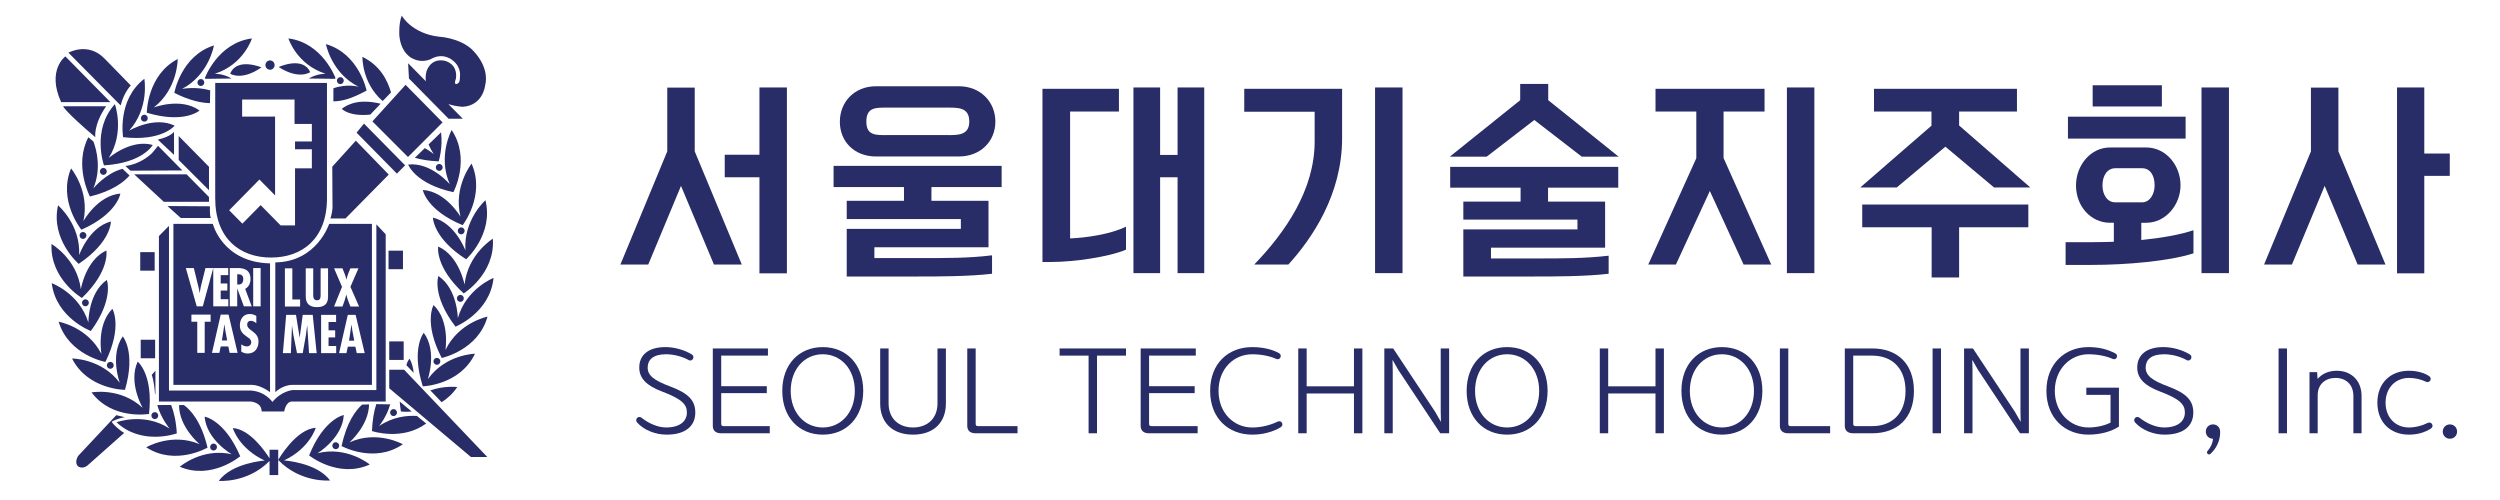 <?xml version="1.0" encoding="utf-8"?>
<!-- Generator: Adobe Illustrator 16.0.0, SVG Export Plug-In . SVG Version: 6.00 Build 0)  -->
<!DOCTYPE svg PUBLIC "-//W3C//DTD SVG 1.1//EN" "http://www.w3.org/Graphics/SVG/1.1/DTD/svg11.dtd">
<svg version="1.1" id="Layer_1" xmlns="http://www.w3.org/2000/svg" xmlns:xlink="http://www.w3.org/1999/xlink" x="0px" y="0px"
	 width="280px" height="56px" viewBox="0 0 280 56" enable-background="new 0 0 280 56" xml:space="preserve">
<g>
	<path fill="#282C67" d="M79.962,29.627l-3.69-8.808l-3.668,8.808h-3.119l5.249-12.673V9.815h3.075v7.138l5.271,12.673H79.962z
		 M85.058,30.615V19.853H81.17v-2.526h3.888V9.793h3.075v20.822H85.058z"/>
	<path fill="#282C67" d="M94.833,30.967v-5.337h12.783v-1.098H94.833v-2.043h6.413v-1.537h-7.885v-2.372h18.823v2.372h-7.863v1.537
		h6.392v5.206H97.93v1.208h5.118c2.79,0,5.447,0.022,8.061-0.308v2.065c-2.592,0.308-6.193,0.308-8.258,0.308H94.833z
		 M98.106,17.525c-2.394,0-4.042-1.647-4.042-3.888s1.647-3.976,4.042-3.976h9.291c2.394,0,4.085,1.735,4.085,3.954
		c0,2.24-1.691,3.91-4.085,3.91H98.106z M105.969,15.131c1.208,0,2.591,0.087,2.591-1.516c0-1.647-1.318-1.56-2.591-1.56h-6.545
		c-1.274,0-2.394-0.088-2.394,1.56c0,1.603,1.098,1.516,2.394,1.516H105.969z"/>
	<path fill="#282C67" d="M116.755,9.947h8.566v2.548h-5.469v14.21c1.867-0.088,4.502-0.461,6.26-1.318v2.57
		c-1.911,0.834-5.93,1.384-8.302,1.384h-1.054V9.947z M126.946,30.594v-20.8h2.987v7.555h1.955V9.793h2.987v20.8h-2.987V19.853
		h-1.955v10.741H126.946z"/>
	<path fill="#282C67" d="M139.357,9.947h10.959v5.535c0,6.304-3.359,11.224-6.018,14.145h-3.822
		c3.449-3.581,6.765-8.325,6.765-13.793v-3.316h-7.885V9.947z M154.007,30.594v-20.8h3.075v20.8H154.007z"/>
	<path fill="#282C67" d="M177.158,17.547l-5.315-4.107l-5.337,4.107h-4.129l7.885-6.326V9.398h3.141v1.823l7.885,6.326H177.158z
		 M163.893,30.967v-5.271h12.782v-1.098h-12.782v-2.021h6.413v-1.56h-7.886v-2.328h18.823v2.328h-7.862v1.56h6.391v5.161h-12.783
		v1.208h5.118c2.79,0,5.446,0,8.061-0.307v2.021c-2.592,0.308-6.193,0.308-8.259,0.308H163.893z"/>
	<path fill="#282C67" d="M185.418,9.947h12.212v2.548h-4.591V17.7l5.338,11.927h-3.098l-3.777-8.237l-3.8,8.237h-3.097l5.381-11.905
		v-5.227h-4.568V9.947z M200.133,30.594v-20.8h3.076v20.8H200.133z"/>
	<path fill="#282C67" d="M209.887,12.495V9.947h16.012v2.548h-6.479v1.559l7.973,6.941h-4.063l-5.447-4.568l-5.446,4.568h-4.086
		l7.973-6.919v-1.581H209.887z M216.344,31.076v-5.623h-7.775v-2.548h18.604v2.548h-7.752v5.623H216.344z"/>
	<path fill="#282C67" d="M239.825,24.949v1.933c2.218-0.22,4.37-0.593,5.843-1.099v2.592c-2.746,0.879-7.49,1.296-11.465,1.296
		h-2.855v-2.548h3.053c0.769,0,1.559-0.022,2.35-0.043v-2.13h-0.417c-2.196,0-3.821-1.889-3.821-4.173
		c0-2.262,1.625-4.261,3.821-4.261h4.041c2.196,0,3.844,1.977,3.844,4.239c0,2.174-1.647,4.195-3.844,4.195H239.825z M231.61,13.066
		h13.179v2.46H231.61V13.066z M234.378,9.552h7.753v2.372h-7.753V9.552z M239.913,22.664c0.856,0,1.405-0.9,1.405-1.911
		c0-1.077-0.482-1.911-1.405-1.911h-2.987c-0.922,0-1.449,0.834-1.449,1.911c0,1.054,0.527,1.911,1.449,1.911H239.913z
		 M246.568,30.594v-20.8h3.074v20.8H246.568z"/>
	<path fill="#282C67" d="M264.053,29.627l-3.689-8.808l-3.668,8.808h-3.119l5.249-12.673V9.815h3.075v7.138l5.271,12.673H264.053z
		 M268.467,30.615V9.793h3.053v7.402h2.855v2.503h-2.855v10.917H268.467z"/>
</g>
<g>
	<path fill="#282C67" d="M74.601,39.677c-1.477,0-2.063,0.637-2.063,1.49c0,0.903,0.738,1.452,2.546,2.126
		c2.05,0.765,2.789,1.58,2.789,2.916c0,1.503-1.095,2.471-3.209,2.471c-1.248,0-2.521-0.496-3.298-1.35
		c-0.318-0.344,0.102-0.84,0.497-0.535c0.815,0.65,1.847,1.082,2.738,1.082c1.528,0,2.331-0.688,2.331-1.668
		c0-0.865-0.471-1.489-2.776-2.355c-1.732-0.649-2.56-1.477-2.56-2.687c0-1.351,0.955-2.292,2.941-2.292
		c0.98,0,2.101,0.305,2.954,0.827c0.395,0.242,0.051,0.866-0.369,0.624C76.447,39.944,75.479,39.677,74.601,39.677z"/>
	<path fill="#282C67" d="M80.764,48.527c-0.573,0-0.93-0.28-0.93-0.828v-8.672h6.176v0.803h-5.234v3.425h5.106v0.776h-5.106v3.439
		c0,0.178,0.077,0.254,0.255,0.254h5.183v0.803H80.764z"/>
	<path fill="#282C67" d="M92.149,48.68c-2.649,0-4.534-1.923-4.534-4.902c0-2.98,1.885-4.902,4.534-4.902
		c2.648,0,4.533,1.922,4.533,4.902C96.682,46.757,94.797,48.68,92.149,48.68z M92.149,47.877c2.05,0,3.591-1.68,3.591-4.1
		s-1.541-4.101-3.591-4.101c-2.05,0-3.591,1.681-3.591,4.101S90.099,47.877,92.149,47.877z"/>
	<path fill="#282C67" d="M105.94,39.027v6.163c0,2.127-1.362,3.489-3.68,3.489c-2.317,0-3.68-1.362-3.68-3.489v-6.163h0.942v6.163
		c0,1.681,1.133,2.687,2.738,2.687s2.738-1.006,2.738-2.687v-6.163H105.94z"/>
	<path fill="#282C67" d="M109.264,48.527c-0.573,0-0.93-0.28-0.93-0.828v-8.672h0.942v8.443c0,0.178,0.076,0.254,0.254,0.254h4.432
		v0.803H109.264z"/>
	<path fill="#282C67" d="M126.111,39.83h-3.247v8.697h-0.942V39.83h-3.247v-0.803h7.437V39.83z"/>
	<path fill="#282C67" d="M128.684,48.527c-0.573,0-0.93-0.28-0.93-0.828v-8.672h6.176v0.803h-5.233v3.425h5.106v0.776h-5.106v3.439
		c0,0.178,0.076,0.254,0.254,0.254h5.183v0.803H128.684z"/>
	<path fill="#282C67" d="M143.111,47.215c0.42-0.203,0.727,0.383,0.344,0.625c-0.827,0.509-1.974,0.84-3.208,0.84
		c-2.624,0-4.711-1.795-4.711-4.902s2.063-4.902,4.711-4.902c1.159,0,2.241,0.242,3.017,0.688c0.383,0.217,0.103,0.828-0.317,0.637
		c-0.7-0.318-1.669-0.522-2.7-0.522c-2.05,0-3.77,1.604-3.77,4.101s1.745,4.1,3.77,4.1
		C141.316,47.877,142.322,47.598,143.111,47.215z"/>
	<path fill="#282C67" d="M146.346,43.268h5.298v-4.24h0.942v9.5h-0.942V44.07h-5.298v4.457h-0.941v-9.5h0.941V43.268z"/>
	<path fill="#282C67" d="M161.36,39.027h0.942v9.5h-0.994l-4.698-7.093l-0.649-1.134l0.025,1.134v7.093h-0.942v-9.5h0.993
		l4.699,7.094l0.649,1.133l-0.025-1.133V39.027z"/>
	<path fill="#282C67" d="M168.797,48.68c-2.648,0-4.533-1.923-4.533-4.902c0-2.98,1.885-4.902,4.533-4.902s4.533,1.922,4.533,4.902
		C173.33,46.757,171.445,48.68,168.797,48.68z M168.797,47.877c2.051,0,3.591-1.68,3.591-4.1s-1.54-4.101-3.591-4.101
		c-2.05,0-3.591,1.681-3.591,4.101S166.747,47.877,168.797,47.877z"/>
	<path fill="#282C67" d="M180.118,43.268h5.297v-4.24h0.942v9.5h-0.942V44.07h-5.297v4.457h-0.942v-9.5h0.942V43.268z"/>
	<path fill="#282C67" d="M192.853,48.68c-2.649,0-4.533-1.923-4.533-4.902c0-2.98,1.884-4.902,4.533-4.902
		c2.648,0,4.533,1.922,4.533,4.902C197.386,46.757,195.501,48.68,192.853,48.68z M192.853,47.877c2.05,0,3.591-1.68,3.591-4.1
		s-1.541-4.101-3.591-4.101s-3.591,1.681-3.591,4.101S190.803,47.877,192.853,47.877z"/>
	<path fill="#282C67" d="M200.277,48.527c-0.574,0-0.931-0.28-0.931-0.828v-8.672h0.942v8.443c0,0.178,0.076,0.254,0.255,0.254
		h4.432v0.803H200.277z"/>
	<path fill="#282C67" d="M207.548,48.527c-0.573,0-0.93-0.28-0.93-0.828v-8.672h3.082c2.788,0,4.661,1.693,4.661,4.763
		c0,3.056-1.873,4.737-4.661,4.737H207.548z M207.561,47.471c0,0.178,0.076,0.254,0.255,0.254h1.885
		c2.165,0,3.718-1.362,3.718-3.947c0-2.572-1.553-3.947-3.718-3.947h-2.14V47.471z"/>
	<path fill="#282C67" d="M217.392,48.527h-0.942v-9.5h0.942V48.527z"/>
	<path fill="#282C67" d="M226.293,39.027h0.942v9.5h-0.993l-4.699-7.093l-0.649-1.134l0.025,1.134v7.093h-0.942v-9.5h0.994
		l4.698,7.094l0.649,1.133l-0.025-1.133V39.027z"/>
	<path fill="#282C67" d="M230.139,43.777c0,2.432,1.732,4.1,3.77,4.1c1.031,0,1.936-0.267,2.471-0.547v-3.107h-2.713v-0.802h3.654
		v4.354c-0.814,0.535-2.024,0.904-3.412,0.904c-2.637,0-4.711-1.859-4.711-4.902s2.074-4.902,4.711-4.902
		c1.184,0,2.164,0.254,3.018,0.713c0.383,0.203,0.115,0.803-0.305,0.611c-0.701-0.318-1.707-0.522-2.713-0.522
		C231.871,39.677,230.139,41.346,230.139,43.777z"/>
	<path fill="#282C67" d="M242.377,39.677c-1.478,0-2.063,0.637-2.063,1.49c0,0.903,0.738,1.452,2.546,2.126
		c2.05,0.765,2.789,1.58,2.789,2.916c0,1.503-1.095,2.471-3.209,2.471c-1.248,0-2.521-0.496-3.298-1.35
		c-0.318-0.344,0.102-0.84,0.496-0.535c0.814,0.65,1.847,1.082,2.738,1.082c1.527,0,2.33-0.688,2.33-1.668
		c0-0.865-0.471-1.489-2.775-2.355c-1.732-0.649-2.561-1.477-2.561-2.687c0-1.351,0.955-2.292,2.941-2.292
		c0.98,0,2.102,0.305,2.955,0.827c0.395,0.242,0.051,0.866-0.369,0.624C244.223,39.944,243.256,39.677,242.377,39.677z"/>
	<path fill="#282C67" d="M247.051,48.336c0-0.459,0.344-0.803,0.802-0.803s0.802,0.344,0.802,0.803v0.127
		c0,0.893-0.42,1.771-1.082,2.369c-0.217,0.203-0.521-0.102-0.331-0.318c0.369-0.42,0.586-0.892,0.611-1.375
		C247.395,49.139,247.051,48.795,247.051,48.336z"/>
	<path fill="#282C67" d="M256.143,48.527H255.2v-9.5h0.942V48.527z"/>
	<path fill="#282C67" d="M264.496,44.35v4.178h-0.917V44.35c0-1.272-0.827-2.023-1.999-2.023c-1.146,0-2,0.713-2,1.936v4.266h-0.916
		v-6.852h0.853l0.052,0.764c0.496-0.585,1.26-0.916,2.139-0.916C263.324,41.523,264.496,42.605,264.496,44.35z"/>
	<path fill="#282C67" d="M266.266,45.102c0-2.203,1.465-3.578,3.527-3.578c0.956,0,1.758,0.255,2.268,0.599
		c0.407,0.28,0.051,0.815-0.332,0.636c-0.61-0.279-1.234-0.432-1.936-0.432c-1.438,0-2.609,1.057-2.609,2.775
		s1.172,2.775,2.609,2.775c0.739,0,1.439-0.178,2.102-0.509c0.434-0.216,0.777,0.37,0.357,0.637
		c-0.637,0.395-1.414,0.675-2.459,0.675C267.73,48.68,266.266,47.305,266.266,45.102z"/>
	<path fill="#282C67" d="M274.391,47.533c0.459,0,0.803,0.357,0.803,0.803s-0.344,0.803-0.803,0.803
		c-0.458,0-0.803-0.357-0.803-0.803S273.933,47.533,274.391,47.533z"/>
</g>
<path fill="#282C67" d="M34.738,8.081c-0.808-1.833-3.525-0.575-3.525-0.575C33.499,8.982,34.738,8.081,34.738,8.081 M30.245,7.81
	c0.283,0,0.512-0.235,0.512-0.523c0-0.289-0.229-0.52-0.512-0.52c-0.285,0-0.517,0.231-0.517,0.52
	C29.729,7.575,29.96,7.81,30.245,7.81 M36.469,8.26c0,0-0.986-0.017-1.884,0.532l2.893,0.037c0.05-0.035,0.052-0.035,0.101-0.076
	c0,0-1.441-3.961-5.278-4.449C32.301,4.304,33.226,7.237,36.469,8.26 M38.501,9.03c0-0.216-0.171-0.389-0.382-0.389
	c-0.212,0-0.386,0.172-0.386,0.389c0,0.213,0.174,0.388,0.386,0.388C38.331,9.418,38.501,9.244,38.501,9.03 M23.04,8.829
	l2.897-0.037c-0.901-0.549-1.885-0.532-1.885-0.532c3.243-1.023,4.166-3.956,4.166-3.956c-3.835,0.488-5.277,4.449-5.277,4.449
	C22.992,8.794,22.993,8.794,23.04,8.829 M22.112,9.244c0,0.213,0.171,0.389,0.385,0.389c0.211,0,0.383-0.176,0.383-0.389
	c0-0.214-0.171-0.392-0.383-0.392C22.284,8.852,22.112,9.029,22.112,9.244 M22.35,12.376c-2.087-1.505-5.129-0.34-5.129-0.34
	c2.703-2.086,2.682-5.424,2.682-5.424c-3.438,1.788-3.462,6.013-3.462,6.013C20.651,13.893,22.35,12.376,22.35,12.376
	 M23.513,11.552l0.029-1.429c-1.566-0.467-3.151-0.167-3.151-0.167c3.019-1.577,3.571-4.867,3.571-4.867
	c-3.694,1.155-4.438,5.313-4.438,5.313C21.229,11.264,22.555,11.528,23.513,11.552 M40.182,9.724c0,0-1.255-0.387-2.84,0.162
	l-0.005,1.468c0.966-0.02,1.948-0.257,3.722-1.208c0,0-0.841-4.138-4.558-5.203C36.5,4.942,37.128,8.216,40.182,9.724 M25.78,8.255
	c0,0,1.271,0.85,3.504-0.71C29.284,7.545,26.521,6.392,25.78,8.255 M45.131,28.078h-1.616v2.074h1.616V28.078z M40.768,13.846
	l-0.833,1.01l4.52,4.589l0.917-0.929L40.768,13.846z M49.569,13.707l-4.145-4.205l-3.714,4.095l3.984,3.987L49.569,13.707z
	 M15.783,13.238c0,0.217,0.172,0.387,0.383,0.387c0.213,0,0.383-0.17,0.383-0.387c0-0.215-0.17-0.391-0.383-0.391
	C15.955,12.848,15.783,13.023,15.783,13.238 M46.465,17.672c0.714,0.205,1.591,0.357,2.663,0.401c0,0,0.485-1.469,0.273-3.254
	l-1.399,1.359c0.151,0.361,0.34,0.726,0.578,1.083c0,0-0.384-0.324-1.002-0.672L46.465,17.672z M45.212,38.239h-1.617v2.077h1.617
	V38.239z M42.856,11.318l0.939-0.965c-0.399-1.364-1.204-3.008-3.204-3.987C40.592,6.366,40.511,9.282,42.856,11.318 M51.272,25.856
	c0,0.216,0.171,0.389,0.382,0.389s0.384-0.173,0.384-0.389c0-0.215-0.172-0.39-0.384-0.39S51.272,25.641,51.272,25.856
	 M46.231,6.563c1.207,0.608,2.185-0.031,2.185-0.031c1.346-0.669,2.318,0.259,2.318,0.259c0.94,0.746,0.787,1.728,0.787,1.728
	c0,0.748-0.211,0.801-0.211,0.801c-0.449,0.313-0.338-0.214-0.338-0.214c0.015-0.007,0.104-0.37,0.104-0.37
	c0.176-1.696-1.326-1.943-1.326-1.943c-1.591-0.284-1.986,1.211-1.986,1.211c-0.103,0.41-0.114,0.777-0.065,1.099l-1.99-2.018
	l0.094,1.708l4.441,4.506h1.59l-1.614-1.636c0.853,0.27,1.599,0.297,1.599,0.297c2.266-0.14,2.506-2.339,2.506-2.339
	c0.597-2.301-1.551-4.159-1.551-4.159c-1.432-1.25-3.602-1.351-3.602-1.351c-3.083-0.362-4.175-2.362-4.175-2.362
	c-0.365,0.91-0.27,2.257-0.27,2.257C44.936,6.075,46.231,6.563,46.231,6.563 M51.817,25.218c0,0,2.583-3.312,0.999-6.892
	c0,0-2.069,2.597-1.243,5.938c0,0-1.66-2.836-4.217-2.986C47.356,21.278,47.75,23.54,51.817,25.218 M49.196,19.14
	c0.21,0,0.382-0.175,0.382-0.388c0-0.214-0.172-0.391-0.382-0.391c-0.213,0-0.385,0.176-0.385,0.391
	C48.811,18.965,48.983,19.14,49.196,19.14 M41.467,12.836l1.162-1.219c-0.989-0.233-2.847-0.568-4.351,0.57
	C38.278,12.188,39.053,13.075,41.467,12.836 M50.779,21.525c0,0,1.979-3.714-0.195-6.961c0,0-1.593,2.919-0.207,6.068
	c0,0-2.12-2.504-4.663-2.201C45.715,18.432,46.489,20.587,50.779,21.525 M37.218,49.918c0,0.215,0.171,0.391,0.384,0.391
	c0.212,0,0.384-0.176,0.384-0.391c0-0.217-0.172-0.389-0.384-0.389C37.389,49.529,37.218,49.701,37.218,49.918 M39.142,49.545
	c0,0,2.172-1.895,2.192-4.256l-0.778,0.029c-0.7,0.625-1.728,1.952-2.297,4.641c0,0,3.662,2.004,6.858-0.203
	C45.118,49.756,42.242,48.139,39.142,49.545 M35.562,50.761c0,0,2.796-1.685,2.943-4.28c0,0-2.228,0.4-3.883,4.527
	c0,0,3.263,2.622,6.792,1.014C41.414,52.021,38.856,49.926,35.562,50.761 M31.807,51.57c2.906-1.367,3.553-3.659,3.553-3.659
	c-2.261,0.165-4.201,3.605-4.201,3.605c2.531,2.618,5.813,2.296,5.813,2.296C35.466,51.791,31.807,51.57,31.807,51.57
	 M30.189,50.367v0.971c-0.441-0.706-2.167-3.266-4.114-3.395c0,0,0.663,2.292,3.578,3.637c0,0-3.658,0.247-5.151,2.277
	c0,0,3.189,0.295,5.688-2.229v1.582h0.97v-1.694v-1.149H30.189z M43.595,41.409v2.077l9.153,7.7h1.832l-9.319-9.777H43.595z
	 M42.461,47.719c0,0,0.832-1.007,1.242-2.43l-1.562-0.029c-0.246,0.775-0.434,1.763-0.481,3.018c0,0,3.373,1.139,6.073-0.846
	l-1.041-0.848C45.541,46.518,43.959,46.693,42.461,47.719 M24.301,50.07c0-0.215-0.172-0.39-0.383-0.39s-0.383,0.175-0.383,0.39
	s0.172,0.387,0.383,0.387S24.301,50.285,24.301,50.07 M49.891,39.2c0,0,0.527-3.256-1.335-5.032c0,0-1.134,1.984,0.917,5.924
	c0,0,4.08-0.852,5.129-4.629C54.603,35.463,51.375,36.103,49.891,39.2 M46.117,46.092l-1.35-1.116
	c0.029,0.35,0.071,0.72,0.137,1.112C44.903,46.088,45.388,46.148,46.117,46.092 M44.075,46.6c0.213,0,0.386-0.175,0.386-0.39
	c0-0.214-0.172-0.393-0.386-0.393c-0.211,0-0.382,0.179-0.382,0.393C43.693,46.425,43.864,46.6,44.075,46.6 M11.968,40.917
	c0,0.214,0.175,0.386,0.385,0.386c0.212,0,0.384-0.172,0.384-0.386s-0.171-0.39-0.384-0.39
	C12.143,40.527,11.968,40.703,11.968,40.917 M9.174,33.372c3.184-3.064,2.737-5.317,2.737-5.317
	c-2.326,1.081-2.856,4.339-2.856,4.339c-0.428-3.417-3.285-5.069-3.285-5.069C5.579,31.242,9.174,33.372,9.174,33.372 M9.184,33.91
	c0,0.215,0.17,0.393,0.383,0.393c0.211,0,0.383-0.178,0.383-0.393s-0.172-0.386-0.383-0.386C9.354,33.524,9.184,33.695,9.184,33.91
	 M14.65,9.574l-2.967-3.039C9.845,4.67,7.666,5.901,7.666,5.901l5.847,5.907C13.904,10.294,14.65,9.574,14.65,9.574 M12.368,11.441
	L7.322,6.317c0,0-2.112,1.535-0.472,5.125H12.368z M10.179,37.07c2.612-3.58,1.787-5.716,1.787-5.716
	C9.861,32.83,9.899,36.13,9.899,36.13c-1.009-3.293-4.105-4.415-4.105-4.415C6.275,35.607,10.179,37.07,10.179,37.07 M12.521,47.221
	c0,0,0.6-0.359,1.467-0.492l-0.962-0.23l-0.093,0.121c0.054-0.075,0.093-0.121,0.093-0.121l-4.263,4.553
	c0,0-0.485,0.711-0.028,1.172c0,0,0.43,0.357,1.021-0.053l4.154-3.685C13.491,48.268,12.573,47.492,12.521,47.221 M20.605,45.371
	l-0.546-0.003c-0.029,2.446,2.293,4.379,2.293,4.379c-3.132-1.331-5.971,0.351-5.971,0.351c3.249,2.129,6.862,0.035,6.862,0.035
	C22.539,47.154,21.305,45.881,20.605,45.371 M11.804,40.537c1.96-3.982,0.782-5.946,0.782-5.946
	c-1.822,1.826-1.219,5.068-1.219,5.068c-1.556-3.064-4.799-3.626-4.799-3.626C7.707,39.785,11.804,40.537,11.804,40.537
	 M22.918,46.666c0.207,2.592,3.038,4.21,3.038,4.21c-3.31-0.759-5.819,1.4-5.819,1.4c3.564,1.524,6.768-1.176,6.768-1.176
	C25.154,47.013,22.918,46.666,22.918,46.666 M13.788,15.364c4.361,0.504,5.773-1.292,5.773-1.292
	c-2.31-1.112-5.109,0.571-5.109,0.571c2.304-2.532,1.715-5.817,1.715-5.817C13.084,11.198,13.788,15.364,13.788,15.364
	 M13.996,43.664c1.246-4.27-0.248-5.989-0.248-5.989c-1.479,2.116-0.332,5.2-0.332,5.2c-2.059-2.737-5.346-2.721-5.346-2.721
	C9.833,43.645,13.996,43.664,13.996,43.664 M45.878,40.172c0,0-0.272,0.289-0.36,0.732l0.81,0.852
	C46.284,41.225,46.149,40.68,45.878,40.172 M18.755,23.076l1.496,1.341h3.37c-0.162-0.274-0.108-1.31-0.108-1.31L18.755,23.076z
	 M27.12,13.056v-1.911h5.868v2.734h1.939v1.965h-1.884v0.875h1.884v2.131h-1.884v6.393h-1.617l-2.235-2.268l-2.043,2.075l-1.481-1.5
	l3.39-3.444l1.751,1.776v-8.826H27.12z M24.104,22.217c0,4.539,2.801,6.628,6.255,6.628c3.458,0,6.262-2.081,6.262-6.628V9.291
	H24.106C24.106,9.291,24.104,17.688,24.104,22.217 M19.49,14.76c0,0-0.376,0.558-1.817,0.874l1.817,1.707V14.76z M35.494,33.633
	c0.41,0,0.41-0.311,0.416-0.635v-2.947h0.833v3.123c0,0.452-0.052,1.225-1.256,1.225c-0.777,0-1.243-0.366-1.243-1.168v-3.18h0.836
	v2.77C35.08,33.145,35.041,33.633,35.494,33.633 M37.644,35.265v0.799h-0.846v0.931h0.742v0.793h-0.742v0.967h0.856v0.797h-1.689
	v-4.286H37.644z M37.416,30.051h0.939l0.239,0.594c0.072,0.212,0.16,0.434,0.204,0.654h0.012c0.042-0.221,0.112-0.437,0.188-0.654
	l0.25-0.594h0.901l-0.901,2.073l0.97,2.209h-0.97l-0.267-0.681c-0.078-0.221-0.13-0.429-0.184-0.644h-0.011
	c-0.062,0.215-0.114,0.423-0.186,0.644l-0.246,0.681h-0.939l0.892-2.209L37.416,30.051z M39.956,39.551l-0.154-0.724h-0.849
	l-0.151,0.724h-0.828l0.979-4.286h0.878l1.015,4.286H39.956z M34.613,39.551l-0.202-3.088H34.4l-0.137,1.061l-0.358,2.027h-0.641
	l-0.41-2.055l-0.14-0.951v-0.082h-0.013l-0.124,3.088h-0.895l0.369-4.286h1.1l0.405,2.529h0.013l0.335-2.529h1.121l0.442,4.286
	H34.613z M31.908,30.051h0.833v3.486h0.872v0.796h-1.705V30.051z M30.834,29.39v14.532c0,0,0.81-0.818,1.938-0.818h8.883v-18.03
	h-4.79C36.866,25.074,35.505,29.324,30.834,29.39 M27.247,31.256c0-0.311-0.146-0.559-0.565-0.535H26.57v1.139l0.145,0.007
	C27.096,31.866,27.247,31.605,27.247,31.256 M39.368,36.367h-0.013l-0.089,0.647l-0.177,1.142h0.587l-0.215-1.142L39.368,36.367z
	 M16.891,17.277h0.003c-0.153,0.124-1.219,1.113-2.842,1.313l0.552,0.526l5.814-0.027l-1.805-1.831h-0.001l-0.914-0.93
	C17.698,16.33,17.051,17.168,16.891,17.277 M49.318,40.469c0-0.216-0.172-0.387-0.384-0.387c-0.213,0-0.384,0.171-0.384,0.387
	c0,0.218,0.17,0.389,0.384,0.389C49.146,40.857,49.318,40.687,49.318,40.469 M51.561,33.811c0.213,0,0.384-0.178,0.384-0.393
	c0-0.218-0.171-0.39-0.384-0.39c-0.211,0-0.384,0.172-0.384,0.39C51.176,33.633,51.349,33.811,51.561,33.811 M49.097,30.912
	c0,0-0.771,2.152,1.92,5.673c0,0,3.872-1.555,4.259-5.458c0,0-3.068,1.199-3.999,4.511C51.277,35.638,51.238,32.338,49.097,30.912
	 M52.03,31.883c0,0-0.604-3.245-2.953-4.27c0,0-0.394,2.262,2.86,5.25c0,0,3.546-2.215,3.26-6.129
	C55.198,26.734,52.382,28.459,52.03,31.883 M47.462,37.271c0,0-1.453,1.758-0.109,5.997c0,0,4.162-0.119,5.844-3.652
	c0,0-3.286,0.06-5.281,2.853C47.916,42.469,48.993,39.352,47.462,37.271 M52.13,28.051c0,0-1.149-3.087-3.64-3.68
	c0,0,0,2.293,3.718,4.666c0,0,3.11-2.808,2.16-6.612C54.368,22.425,51.889,24.616,52.13,28.051 M49.463,45.048
	c0.638-0.403,1.247-0.95,1.749-1.7c0,0-1.388-0.182-3.013,0.373L49.463,45.048z M25.229,36.992l-0.095-0.651h-0.01l-0.091,0.651
	l-0.178,1.139h0.59L25.229,36.992z M12.867,11.668c-2.63,2.875-1.224,6.853-1.224,6.853c4.381-0.27,5.464-2.287,5.464-2.287
	c-2.467-0.688-4.934,1.463-4.934,1.463C14.009,14.796,12.867,11.668,12.867,11.668 M29.304,46.082h2.527c0,0,0.163-1.113,0.88-1.113
	h10.487V26.241l-1.045-1.115v18.562h-9.39c0,0-1.262,0.109-2.251,1.334c0,0-0.768-1.172-2.416-1.281h-9.171V25.296l-1.126,1.141
	v18.532h10.241C28.039,44.969,29.304,45.021,29.304,46.082 M9.677,26.37c0-0.215-0.172-0.388-0.383-0.388
	c-0.213,0-0.383,0.173-0.383,0.388c0,0.216,0.17,0.391,0.383,0.391C9.505,26.761,9.677,26.586,9.677,26.37 M9.339,24.767
	c0.746-3.36-1.379-5.907-1.379-5.907c-1.506,3.617,1.157,6.868,1.157,6.868c4.027-1.775,4.365-4.047,4.365-4.047
	C10.93,21.892,9.339,24.767,9.339,24.767 M6.5,22.997c-0.861,3.825,2.313,6.555,2.313,6.555c3.662-2.458,3.608-4.75,3.608-4.75
	c-2.475,0.652-3.555,3.766-3.555,3.766C9.031,25.126,6.5,22.997,6.5,22.997 M10.675,15.367c0,0-0.22-1.389,1.209-3.462H7.067
	C7.067,11.905,7.27,12.472,10.675,15.367 M23.406,22.602v-0.535l-2.504-2.539h-5.869l3.315,3.074H23.406z M17.359,44.098
	c0.016,0.174,0.048-0.04,0.048-0.04v-2.533l-0.412,0.462C17.231,42.628,17.312,43.549,17.359,44.098 M11.193,19.194
	c0,0.215,0.172,0.392,0.385,0.392c0.211,0,0.383-0.177,0.383-0.392c0-0.214-0.172-0.387-0.383-0.387
	C11.365,18.807,11.193,18.98,11.193,19.194 M17.339,46.938c0.211,0,0.383-0.176,0.383-0.391s-0.171-0.389-0.383-0.389
	s-0.383,0.174-0.383,0.389S17.127,46.938,17.339,46.938 M20.013,17.915l3.394,3.386v-2.622l-3.394-3.443V17.915z M17.375,38.051
	h-1.614v2.074h1.614V38.051z M39.853,15.757l-2.639,2.914l0.028,4.654c0,0-0.08,0.766-0.242,1.144h1.695l4.845-4.917L39.853,15.757z
	 M25.563,30.021v0.796h-0.846v0.935h0.746v0.792h-0.746v0.965h0.855v0.799h-1.688v-4.279l-1.17,4.279h-0.683l-1.219-4.286h0.896
	l0.503,2.058c0.072,0.244,0.102,0.488,0.15,0.736h0.011c0.045-0.254,0.063-0.496,0.129-0.75l0.51-2.044H25.563z M26.613,39.523
	h-0.889l-0.157-0.719h-0.846l-0.152,0.719H23.74l0.981-4.285H25.6L26.613,39.523z M25.735,30.021h0.839
	c0.532,0,1.481,0.056,1.481,1.226c0,0.472-0.183,0.878-0.596,1.109l0.733,1.951h-0.878l-0.734-1.979H26.57v1.979h-0.834V30.021z
	 M28.358,30.021h0.833v4.286h-0.833V30.021z M27.74,39.594c-0.235,0-0.526-0.076-0.717-0.219v-0.806
	c0.197,0.136,0.385,0.228,0.633,0.228c0.269,0,0.481-0.182,0.481-0.465c0-0.33-0.258-0.459-0.493-0.627
	c-0.481-0.331-0.779-0.648-0.779-1.271c0-0.681,0.386-1.266,1.104-1.266c0.269,0,0.51,0.076,0.739,0.212v0.825
	c-0.168-0.148-0.375-0.273-0.605-0.273c-0.258,0-0.42,0.158-0.42,0.422c0,0.703,1.271,0.744,1.271,1.902
	C28.954,39.019,28.522,39.594,27.74,39.594 M23.589,36.033h-0.662v3.49h-0.834v-3.49h-0.655v-0.795h2.151V36.033z M19.421,25.074
	v18.03h8.801c0.998,0.023,2.022,0.818,2.022,0.818V29.499c-5.335-0.118-6.409-4.425-6.409-4.425H19.421z M19.804,48.538
	c-0.081-1.376-0.329-2.374-0.633-3.177l-1.559,0.004C18.035,46.863,18.992,48,18.992,48c-2.857-1.862-5.939-0.707-5.939-0.707
	C15.886,49.961,19.804,48.538,19.804,48.538 M14.511,19.657l-0.785-0.749c-1.895,0.491-3.273,2.198-3.273,2.198
	c0.891-2.161,0.41-4.184,0.01-5.26l-0.571-0.472c-1.645,3.167,0.178,6.638,0.178,6.638C12.6,21.395,13.882,20.379,14.511,19.657
	 M10.254,43.948c2.332,3.124,6.437,2.411,6.437,2.411c0.496-4.426-1.269-5.858-1.269-5.858c-1.096,2.345,0.562,5.185,0.562,5.185
	C13.491,43.348,10.254,43.948,10.254,43.948 M17.323,28.241h-1.616v2.077h1.616V28.241z"/>
</svg>
